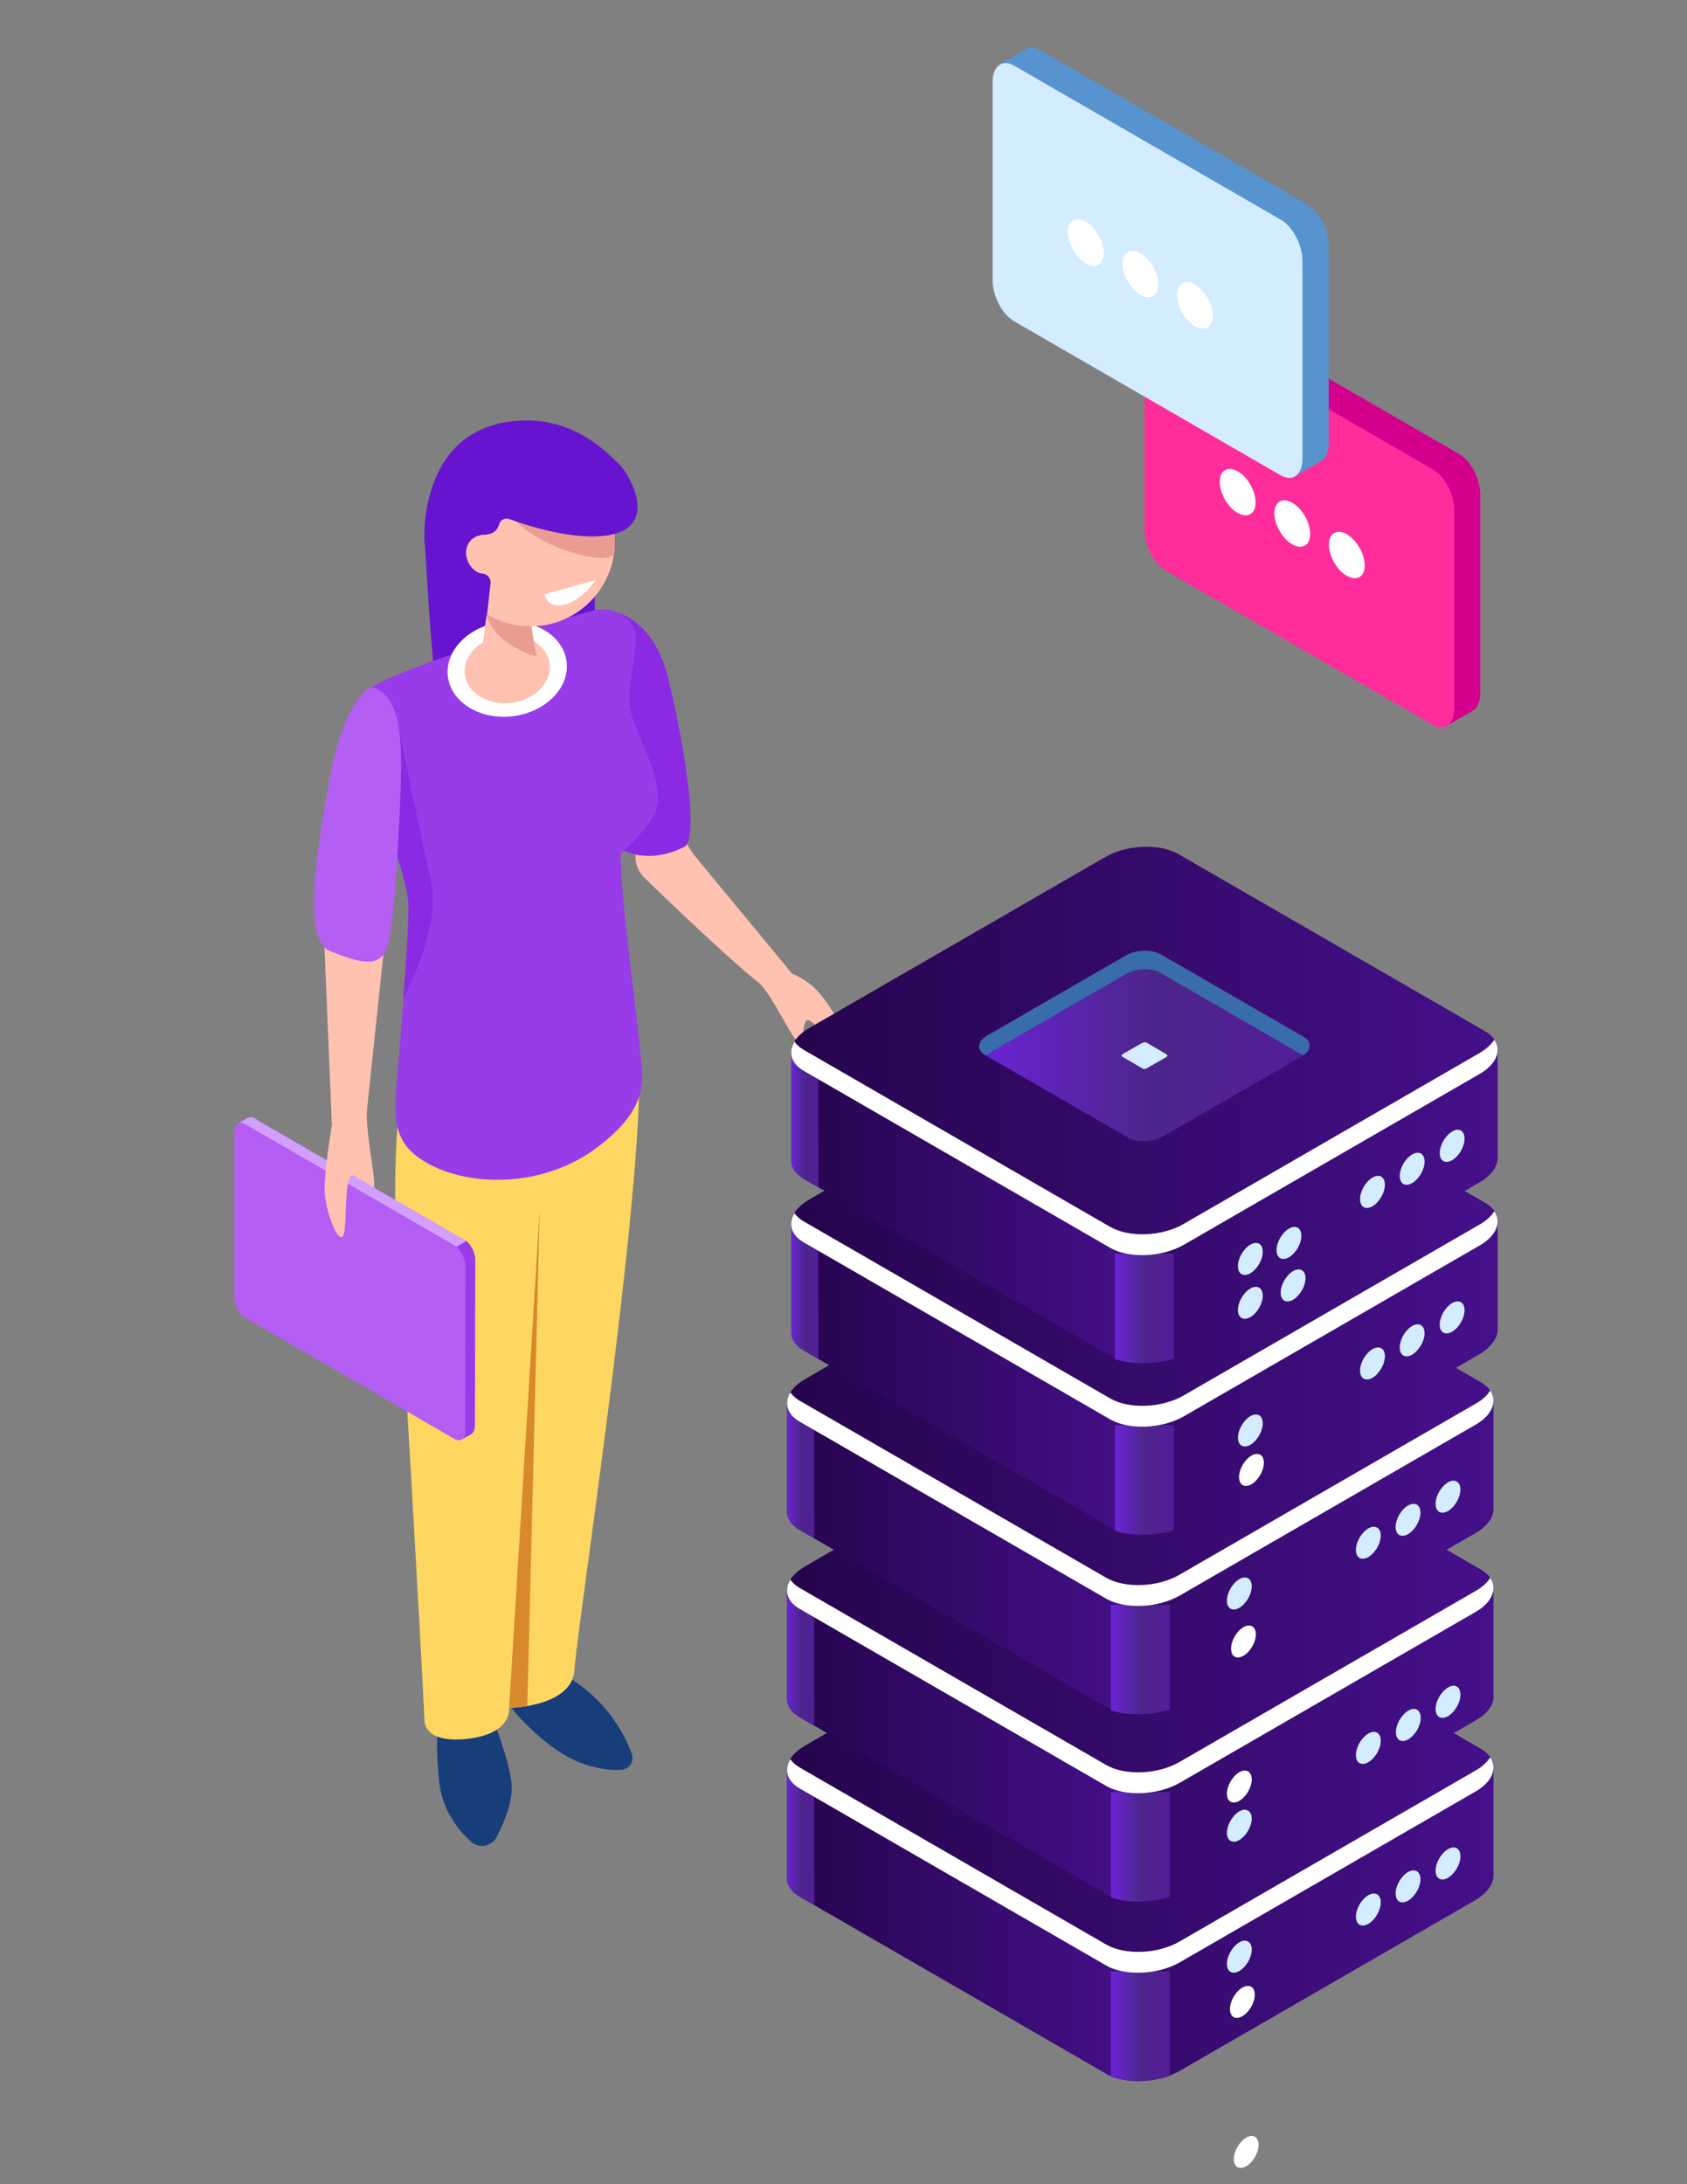 <?xml version="1.0" encoding="utf-8"?>
<!-- Generator: Adobe Illustrator 24.0.2, SVG Export Plug-In . SVG Version: 6.00 Build 0)  -->
<svg version="1.1" id="Layer_1" xmlns="http://www.w3.org/2000/svg" xmlns:xlink="http://www.w3.org/1999/xlink" x="0px" y="0px"
	 viewBox="0 0 612 792" style="enable-background:new 0 0 612 792;" xml:space="preserve">
<rect x="0" y="0" width="612" height="792" fill="#808080" stroke="none"/>
<style type="text/css">
	.st0{fill:#6614CF;}
	.st1{fill:#173D7A;}
	.st2{fill:#FDD762;}
	.st3{fill:#FFC2B0;}
	.st4{fill:#8A2AE3;}
	.st5{fill:#983BE9;}
	.st6{fill:#FFFFFF;}
	.st7{fill:#EA9C92;}
	.st8{fill:#B45EF4;}
	.st9{fill:#D8892B;}
	.st10{fill:#D29FFF;}
	.st11{fill:url(#SVGID_1_);}
	.st12{fill:url(#SVGID_2_);}
	.st13{fill:url(#SVGID_3_);}
	.st14{fill:url(#SVGID_4_);}
	.st15{fill:url(#SVGID_5_);}
	.st16{fill:#D4ECFF;}
	.st17{fill:url(#SVGID_6_);}
	.st18{fill:#396CAA;}
	.st19{fill:url(#SVGID_7_);}
	.st20{fill:url(#SVGID_8_);}
	.st21{fill:url(#SVGID_9_);}
	.st22{fill:url(#SVGID_10_);}
	.st23{fill:url(#SVGID_11_);}
	.st24{fill:url(#SVGID_12_);}
	.st25{fill:url(#SVGID_13_);}
	.st26{fill:url(#SVGID_14_);}
	.st27{fill:url(#SVGID_15_);}
	.st28{fill:url(#SVGID_16_);}
	.st29{fill:url(#SVGID_17_);}
	.st30{fill:url(#SVGID_18_);}
	.st31{fill:url(#SVGID_19_);}
	.st32{fill:url(#SVGID_20_);}
	.st33{fill:url(#SVGID_21_);}
	.st34{fill:url(#SVGID_22_);}
	.st35{fill:url(#SVGID_23_);}
	.st36{fill:url(#SVGID_24_);}
	.st37{fill:url(#SVGID_25_);}
	.st38{fill:url(#SVGID_26_);}
	.st39{fill:url(#SVGID_27_);}
	.st40{fill:url(#SVGID_28_);}
	.st41{fill:url(#SVGID_29_);}
	.st42{fill:url(#SVGID_30_);}
	.st43{fill:#D3008D;}
	.st44{fill:#FF2C9C;}
	.st45{fill:#5793CE;}
</style>
<title>Business_SVG</title>
<g>
	<path class="st0" d="M154,193.5c0,0,1.6,34,4.2,56.8c2.6,22.8,57.6-17.5,57.6-17.5v-26L154,193.5z"/>
	<g>
		<path class="st1" d="M183.3,616.2c0.8,2.1,15.1,19.4,29.3,23.7c6.2,1.9,10.4,2.1,13.1,1.8c2.7-0.3,4.4-3.1,3.5-5.7
			c-2.5-6.9-9.5-21.3-27.3-30.1C177.7,593.9,183.3,616.2,183.3,616.2z"/>
		<path class="st1" d="M178.5,622.8c0,0,5.4,12.6,7,23.1c1,6.4-2.5,14.8-5.4,20.3c-1.8,3.4-6.4,4.2-9.2,1.6
			c-4.7-4.2-10.6-11.6-11.6-22.1c-1.7-17.8,0-20.8,0-20.8L178.5,622.8z"/>
		<path class="st2" d="M144.2,408.2c0,0-1.9,22.4,0,47.2c1.9,24.8,8.5,140.6,9.8,168.5c0,0-0.6,8.4,15.7,6.6
			c16.3-1.9,15-11.2,15-11.2s22.9-0.3,23.7-13.8c0.7-13.5,23.5-161.5,23.5-214.7L144.2,408.2z"/>
		<g>
			<path class="st3" d="M240.4,292.4l11.2,17.4l38.6,46.7c0,0-1.3,4.3-6.1,5.5c-3.8,0.9-36.3-30.1-50.3-43.7
				c-3.7-3.6-4.4-9.4-1.5-13.7L240.4,292.4z"/>
			<path class="st4" d="M218.4,221c0,0,17.9-0.5,24.1,25.3c6.2,25.8,11.1,58.1,5.7,60.8c-16.2,8.1-26.5-1.4-26.5-1.4L218.4,221z"/>
			<path class="st5" d="M223.8,222.1c-3-1.3-6.5-1.4-9.6-0.5c-15.2,4.4-72.4,21.2-81.8,29.2c-10.9,9.3,16.3,61.6,15.9,78.8
				c-0.4,17.2-2.3,37.4-3.8,56c-1.5,18.6-3.6,28.9,11.7,36.8c15.2,7.9,41.3,8.3,60.8-6.6c19.5-14.9,16-25,15.1-35.8
				c-0.8-10.8-7.4-57.4-6.9-70.7c0,0,6.9-5.1,12-13.7c5.1-8.7-3.9-24.6-7.6-35c-3.7-10.4,2.1-22.2,0.9-30.7
				C229.8,225.6,227,223.4,223.8,222.1z"/>
			
				<ellipse transform="matrix(0.992 -0.127 0.127 0.992 -29.326 25.332)" class="st6" cx="184" cy="242.6" rx="21.7" ry="17.2"/>
			
				<ellipse transform="matrix(0.992 -0.127 0.127 0.992 -29.323 25.336)" class="st3" cx="184" cy="242.6" rx="15.5" ry="12.3"/>
			<path class="st3" d="M190.9,218.6c0,0-10.3-8.5-12.4-4.2c-2,4.3-3.7,22.8-3.7,22.8l20.5,5.5l-3.1-18.7
				C192.3,223.9,196.4,220.5,190.9,218.6z"/>
			<circle class="st3" cx="192.4" cy="196.5" r="30.6"/>
			<path class="st7" d="M177.1,219.7c-0.2,1-0.4,2-0.5,3.1c2.1,10.7,18,15.3,18,15.3l-2.4-14.2c0,0,1.9-1.6,1.4-3.3
				C187.4,218.7,179.4,216.9,177.1,219.7z"/>
			<circle class="st3" cx="192.4" cy="196.5" r="30.6"/>
			<polygon class="st3" points="117,326.1 120.4,408.1 132.4,409.3 140.2,335.5 			"/>
			<path class="st4" d="M156.3,319.3c-4-17.5-11.8-56.1-11.8-56.1l-3.3,38.4c3.9,11.4,7.2,21.9,7,27.9c-0.2,10.1-1,21.2-1.9,32.4v0
				C146.3,362,160.3,336.8,156.3,319.3z"/>
			<path class="st8" d="M134.6,249.1c0,0-9.6,3.7-15,33.1s-9.5,58.9,0.2,62.7c9.7,3.8,17.7,6.7,20.6-1.2c2.8-7.9,4.6-45.8,5-59.4
				C145.7,270.6,146.2,251.8,134.6,249.1z"/>
			<path class="st3" d="M287.4,353.1c0,0,5.2,1.9,8.9,6c3.1,3.3,4.8,6.2,6.1,8.2c3,4.4,5.5,14.1,3.7,15.3
				c-1.8,1.2-12.2-16.1-13.9-12.1c-1.7,4,0,7.7-2.1,7.8c-2.1,0.1-9.6-17.4-15.5-22.8C268.7,350.1,287.4,353.1,287.4,353.1z"/>
		</g>
		<path class="st9" d="M184.7,619.3c0,0,2.8,0,6.6-0.7l0,0l4.5-180.1L184.7,619.3z"/>
	</g>
	<g>
		<path class="st5" d="M167.4,522l-6.4-8.3l-67-38.8c-2.1-1.2-3.9-4.6-3.9-7.4l0.1-54.9l-3.9-5l3.6-2.1l0,0c0.7-0.4,1.6-0.4,2.6,0.2
			l76,44c2.1,1.2,3.9,4.6,3.9,7.4l-0.1,59.8c0,1.6-0.6,2.7-1.4,3.2l0,0L167.4,522z"/>
		<path class="st10" d="M121,490.5l-4.8-2.8l-26.1-45.4l0-29.8l-3.9-5l3.6-2.1l0,0c0.7-0.4,1.6-0.4,2.6,0.2l76,44
			c1.1,0.7,2.2,1.9,2.9,3.4L121,490.5z"/>
		<path class="st10" d="M88,409.7l-1.7-2.2l3.6-2.1l0,0c0.7-0.4,1.6-0.4,2.6,0.2l1.3,0.8L88,409.7z"/>
		<path class="st5" d="M169.2,450c1.7,1.4,3,4,3.2,6.4l-7.4,4.3l-3.6-6.2L169.2,450z"/>
		<path class="st8" d="M164.9,451.6l-76-44c-2.1-1.2-3.9,0.1-3.9,2.9L85,470.4c0,2.9,1.7,6.2,3.9,7.4l76,44c2.1,1.2,3.9-0.1,3.9-2.9
			l0.1-59.8C168.8,456.2,167,452.9,164.9,451.6z"/>
	</g>
	<path class="st3" d="M120.5,407.4c0,0-3.2,19.1-2.7,25.2s3.8,16.2,6.2,16c2.5-0.2,0.1-24.6,4.5-22.2c4.4,2.4,4.8,6.6,6.8,5.1
		c2-1.5-3.5-22.3-2-31.4C134.8,391.1,120.5,407.4,120.5,407.4z"/>
	<path class="st7" d="M204.2,199.2c15.4,5.5,18.3,2.1,18.5,1.9c0.1-0.9,0.3-1.9,0.3-2.8c0.2-3.4-0.2-6.7-1-9.8l-39.8-5.4
		C182.1,183.2,188.4,193.6,204.2,199.2z"/>
	<path class="st0" d="M224.1,167.8c-3.6-3.1-16.7-18.4-40.1-14.8c-14.6,2.3-26.9,12.2-29.7,35c-1.8,15.3,3.8,30.4,14.2,41.6
		c0.6-0.3,1.1-0.5,1.7-0.8c5.9-3.9,6.5-6,6.5-6l1.3-11.6c0-1.6-1.3-3.1-2.9-3.2c-1.3-0.1-2.8-0.7-4.3-2.6
		c-3.4-4.4-1.8-11.2,4.9-11.5c3.5-0.1,4.9-2,5.4-3.8c0.4-1.6,2.1-2.4,3.6-1.9c7.6,2.8,26.5,8.7,38.6,5.3
		C238.7,189,227.7,170.9,224.1,167.8z"/>
	<path class="st6" d="M206.6,213l9.4-2.6c0,0-4.5,7-11,8.8c-6.5,1.8-7.5-3.7-7.5-3.7L206.6,213z"/>
	<polygon class="st10" points="136.4,431 128.4,426.4 131.4,431.3 135.5,432.8 	"/>
</g>
<g>
	<linearGradient id="SVGID_1_" gradientUnits="userSpaceOnUse" x1="285.528" y1="688.007" x2="541.793" y2="688.007">
		<stop  offset="0" style="stop-color:#25054D"/>
		<stop  offset="1" style="stop-color:#45108A"/>
	</linearGradient>
	<path class="st11" d="M541.8,679.7L541.8,679.7v-38.4l-86,0L426,624.1c-6.8-3.9-18.7-3.4-26.6,1.1l-27.7,16l-86.1,0v39.5
		c-0.2,2.7,1.3,5.2,4.6,7.1l111.2,64.2c6.8,3.9,18.7,3.4,26.6-1.1l107.4-62C539.8,686.2,542,682.8,541.8,679.7z"/>
	<linearGradient id="SVGID_2_" gradientUnits="userSpaceOnUse" x1="285.533" y1="688.009" x2="413.666" y2="688.009">
		<stop  offset="0" style="stop-color:#25054D"/>
		<stop  offset="1" style="stop-color:#45108A"/>
	</linearGradient>
	<path class="st12" d="M413.7,621.4c-5,0.1-10.2,1.4-14.3,3.7l-27.7,16l-86.1,0v39.5c-0.2,2.7,1.3,5.2,4.6,7.1l111.2,64.2
		c3.3,1.9,7.7,2.8,12.4,2.6L413.7,621.4L413.7,621.4z"/>
	<linearGradient id="SVGID_3_" gradientUnits="userSpaceOnUse" x1="285.528" y1="665.938" x2="295.292" y2="665.938">
		<stop  offset="0" style="stop-color:#6B24D6"/>
		<stop  offset="0.521" style="stop-color:#4C258A"/>
		<stop  offset="0.984" style="stop-color:#541E9A"/>
	</linearGradient>
	<path class="st13" d="M295.3,641.2l-9.7,0v39.5c-0.2,2.7,1.3,5.2,4.6,7.1l5.2,3L295.3,641.2L295.3,641.2z"/>
	<linearGradient id="SVGID_4_" gradientUnits="userSpaceOnUse" x1="403.012" y1="734.721" x2="424.293" y2="734.721">
		<stop  offset="0" style="stop-color:#6B24D6"/>
		<stop  offset="0.521" style="stop-color:#4C258A"/>
		<stop  offset="0.984" style="stop-color:#541E9A"/>
	</linearGradient>
	<path class="st14" d="M403,753c5.9,2.1,14.4,2,21.3-0.2v-38H403V753z"/>
	<linearGradient id="SVGID_5_" gradientUnits="userSpaceOnUse" x1="285.512" y1="641.297" x2="541.815" y2="641.297">
		<stop  offset="0" style="stop-color:#25054D"/>
		<stop  offset="1" style="stop-color:#45108A"/>
	</linearGradient>
	<path class="st15" d="M401.3,712.6l-111.2-64.2c-6.8-3.9-6-10.8,1.9-15.4l107.4-62c7.9-4.6,19.8-5,26.6-1.1l111.2,64.2
		c6.8,3.9,6,10.8-1.9,15.4l-107.4,62C420.1,716.1,408.1,716.6,401.3,712.6z"/>
	<path class="st6" d="M535.3,642l-107.4,62c-7.9,4.6-19.8,5-26.6,1.1l-111.2-64.2c-1.5-0.9-2.6-1.9-3.4-3c-2.3,3.8-1.3,7.9,3.4,10.6
		l111.2,64.2c6.8,3.9,18.7,3.4,26.6-1.1l107.4-62c6.1-3.5,8-8.5,5.3-12.4C539.5,638.9,537.8,640.6,535.3,642z"/>
	<g>
		<path class="st16" d="M500.9,689.8c0,2.9-2,6.3-4.5,7.8c-2.5,1.4-4.5,0.3-4.5-2.6s2-6.3,4.5-7.8
			C498.9,685.8,500.9,686.9,500.9,689.8z"/>
		<path class="st16" d="M454.1,706.9c0,2.9-2,6.3-4.5,7.8c-2.5,1.4-4.5,0.3-4.5-2.6c0-2.9,2-6.3,4.5-7.8
			C452,702.9,454.1,704,454.1,706.9z"/>
		<path class="st6" d="M456.6,777.7c0,2.9-2,6.3-4.5,7.8c-2.5,1.4-4.5,0.3-4.5-2.6c0-2.9,2-6.3,4.5-7.8
			C454.6,773.7,456.6,774.9,456.6,777.7z"/>
		<path class="st16" d="M515.3,681.4c0,2.9-2,6.3-4.5,7.8c-2.5,1.4-4.5,0.3-4.5-2.6c0-2.9,2-6.3,4.5-7.8
			C513.3,677.4,515.3,678.6,515.3,681.4z"/>
		<path class="st16" d="M529.8,673.1c0,2.9-2,6.3-4.5,7.8c-2.5,1.4-4.5,0.3-4.5-2.6c0-2.9,2-6.3,4.5-7.8
			C527.8,669.1,529.8,670.2,529.8,673.1z"/>
	</g>
	<g>
		<linearGradient id="SVGID_6_" gradientUnits="userSpaceOnUse" x1="353.7" y1="639.446" x2="473.632" y2="639.446">
			<stop  offset="0" style="stop-color:#6B24D6"/>
			<stop  offset="0.521" style="stop-color:#4C258A"/>
			<stop  offset="0.984" style="stop-color:#541E9A"/>
		</linearGradient>
		<path class="st17" d="M407.9,672.8l-52-30c-3.2-1.8-2.8-5.1,0.9-7.2l50.2-29c3.7-2.1,9.3-2.4,12.5-0.5l52,30
			c3.2,1.8,2.8,5.1-0.9,7.2l-50.2,29C416.7,674.4,411.1,674.7,407.9,672.8z"/>
		<path class="st16" d="M412.9,647.7l-7.2-4.2c-0.4-0.3-0.4-0.7,0.1-1l7-4c0.5-0.3,1.3-0.3,1.7-0.1l7.2,4.2c0.4,0.3,0.4,0.7-0.1,1
			l-7,4C414.1,647.9,413.3,647.9,412.9,647.7z"/>
		<path class="st18" d="M355.8,642.8l0.1,0.1c0.2-0.2,0.5-0.4,0.7-0.5l50.2-29c3.7-2.1,9.3-2.4,12.5-0.5l51.9,30
			c2.9-2.1,3.1-5,0.1-6.7l-52-30c-3.2-1.8-8.8-1.6-12.5,0.5l-50.2,29C353.1,637.7,352.7,640.9,355.8,642.8z"/>
	</g>
</g>
<g>
	<linearGradient id="SVGID_7_" gradientUnits="userSpaceOnUse" x1="285.555" y1="622.937" x2="541.819" y2="622.937">
		<stop  offset="0" style="stop-color:#25054D"/>
		<stop  offset="1" style="stop-color:#45108A"/>
	</linearGradient>
	<path class="st19" d="M541.8,614.6L541.8,614.6v-38.4l-86,0L426,559c-6.8-3.9-18.7-3.4-26.6,1.1l-27.7,16l-86.1,0v39.5
		c-0.2,2.7,1.3,5.2,4.6,7.1l111.2,64.2c6.8,3.9,18.7,3.4,26.6-1.1l107.4-62C539.9,621.2,542.1,617.8,541.8,614.6z"/>
	<linearGradient id="SVGID_8_" gradientUnits="userSpaceOnUse" x1="285.559" y1="622.94" x2="413.692" y2="622.94">
		<stop  offset="0" style="stop-color:#25054D"/>
		<stop  offset="1" style="stop-color:#45108A"/>
	</linearGradient>
	<path class="st20" d="M413.7,556.4c-5,0.1-10.2,1.4-14.3,3.7l-27.7,16l-86.1,0v39.5c-0.2,2.7,1.3,5.2,4.6,7.1l111.2,64.2
		c3.3,1.9,7.7,2.8,12.4,2.6L413.7,556.4L413.7,556.4z"/>
	<linearGradient id="SVGID_9_" gradientUnits="userSpaceOnUse" x1="285.555" y1="600.869" x2="295.318" y2="600.869">
		<stop  offset="0" style="stop-color:#6B24D6"/>
		<stop  offset="0.521" style="stop-color:#4C258A"/>
		<stop  offset="0.984" style="stop-color:#541E9A"/>
	</linearGradient>
	<path class="st21" d="M295.3,576.1l-9.7,0v39.5c-0.2,2.7,1.3,5.2,4.6,7.1l5.2,3L295.3,576.1L295.3,576.1z"/>
	<linearGradient id="SVGID_10_" gradientUnits="userSpaceOnUse" x1="403.038" y1="669.652" x2="424.319" y2="669.652">
		<stop  offset="0" style="stop-color:#6B24D6"/>
		<stop  offset="0.521" style="stop-color:#4C258A"/>
		<stop  offset="0.984" style="stop-color:#541E9A"/>
	</linearGradient>
	<path class="st22" d="M403,688c5.9,2.1,14.4,2,21.3-0.2v-38H403V688z"/>
	<linearGradient id="SVGID_11_" gradientUnits="userSpaceOnUse" x1="285.538" y1="576.227" x2="541.841" y2="576.227">
		<stop  offset="0" style="stop-color:#25054D"/>
		<stop  offset="1" style="stop-color:#45108A"/>
	</linearGradient>
	<path class="st23" d="M401.3,647.6l-111.2-64.2c-6.8-3.9-6-10.8,1.9-15.4l107.4-62c7.9-4.6,19.8-5,26.6-1.1l111.2,64.2
		c6.8,3.9,6,10.8-1.9,15.4l-107.4,62C420.1,651,408.2,651.5,401.3,647.6z"/>
	<path class="st6" d="M535.3,576.9l-107.4,62c-7.9,4.6-19.8,5-26.6,1.1l-111.2-64.2c-1.5-0.9-2.6-1.9-3.4-3
		c-2.3,3.8-1.3,7.9,3.4,10.6l111.2,64.2c6.8,3.9,18.7,3.4,26.6-1.1l107.4-62c6.1-3.5,8-8.5,5.3-12.4
		C539.6,573.8,537.8,575.5,535.3,576.9z"/>
	<g>
		<path class="st16" d="M500.9,631.2c0,2.9-2,6.3-4.5,7.8c-2.5,1.4-4.5,0.3-4.5-2.6s2-6.3,4.5-7.8
			C498.9,627.2,500.9,628.3,500.9,631.2z"/>
		<path class="st16" d="M454.1,659.4c0,2.9-2,6.3-4.5,7.8c-2.5,1.4-4.5,0.3-4.5-2.6c0-2.9,2-6.3,4.5-7.8
			C452,655.4,454.1,656.6,454.1,659.4z"/>
		<path class="st6" d="M455.2,723.3c0,2.9-2,6.3-4.5,7.8c-2.5,1.4-4.5,0.3-4.5-2.6c0-2.9,2-6.3,4.5-7.8
			C453.2,719.3,455.2,720.4,455.2,723.3z"/>
		<path class="st16" d="M515.4,622.9c0,2.9-2,6.3-4.5,7.8c-2.5,1.4-4.5,0.3-4.5-2.6c0-2.9,2-6.3,4.5-7.8
			C513.3,618.8,515.4,620,515.4,622.9z"/>
		<path class="st16" d="M529.8,614.5c0,2.9-2,6.3-4.5,7.8c-2.5,1.4-4.5,0.3-4.5-2.6c0-2.9,2-6.3,4.5-7.8S529.8,611.6,529.8,614.5z"
			/>
	</g>
	<g>
		<linearGradient id="SVGID_12_" gradientUnits="userSpaceOnUse" x1="353.726" y1="574.376" x2="473.658" y2="574.376">
			<stop  offset="0" style="stop-color:#6B24D6"/>
			<stop  offset="0.521" style="stop-color:#4C258A"/>
			<stop  offset="0.984" style="stop-color:#541E9A"/>
		</linearGradient>
		<path class="st24" d="M407.9,607.8l-52-30c-3.2-1.8-2.8-5.1,0.9-7.2l50.2-29c3.7-2.1,9.3-2.4,12.5-0.5l52,30
			c3.2,1.8,2.8,5.1-0.9,7.2l-50.2,29C416.7,609.4,411.1,609.6,407.9,607.8z"/>
		<path class="st16" d="M412.9,582.6l-7.2-4.2c-0.4-0.3-0.4-0.7,0.1-1l7-4c0.5-0.3,1.3-0.3,1.7-0.1l7.2,4.2c0.4,0.3,0.4,0.7-0.1,1
			l-7,4C414.1,582.8,413.3,582.9,412.9,582.6z"/>
		<path class="st18" d="M355.9,577.7l0.1,0.1c0.2-0.2,0.5-0.4,0.7-0.5l50.2-29c3.7-2.1,9.3-2.4,12.5-0.5l51.9,30
			c2.9-2.1,3.1-5,0.1-6.7l-52-30c-3.2-1.8-8.8-1.6-12.5,0.5l-50.2,29C353.1,572.6,352.7,575.9,355.9,577.7z"/>
	</g>
</g>
<g>
	<linearGradient id="SVGID_13_" gradientUnits="userSpaceOnUse" x1="285.54" y1="555.059" x2="541.804" y2="555.059">
		<stop  offset="0" style="stop-color:#25054D"/>
		<stop  offset="1" style="stop-color:#45108A"/>
	</linearGradient>
	<path class="st25" d="M541.8,546.7L541.8,546.7v-38.4l-86,0L426,491.1c-6.8-3.9-18.7-3.4-26.6,1.1l-27.7,16l-86.1,0v39.5
		c-0.2,2.7,1.3,5.2,4.6,7.1L401.3,619c6.8,3.9,18.7,3.4,26.6-1.1l107.4-62C539.8,553.3,542,549.9,541.8,546.7z"/>
	<linearGradient id="SVGID_14_" gradientUnits="userSpaceOnUse" x1="285.544" y1="555.062" x2="413.677" y2="555.062">
		<stop  offset="0" style="stop-color:#25054D"/>
		<stop  offset="1" style="stop-color:#45108A"/>
	</linearGradient>
	<path class="st26" d="M413.7,488.5c-5,0.1-10.2,1.4-14.3,3.7l-27.7,16l-86.1,0v39.5c-0.2,2.7,1.3,5.2,4.6,7.1L401.3,619
		c3.3,1.9,7.7,2.8,12.4,2.6L413.7,488.5L413.7,488.5z"/>
	<linearGradient id="SVGID_15_" gradientUnits="userSpaceOnUse" x1="285.54" y1="532.991" x2="295.303" y2="532.991">
		<stop  offset="0" style="stop-color:#6B24D6"/>
		<stop  offset="0.521" style="stop-color:#4C258A"/>
		<stop  offset="0.984" style="stop-color:#541E9A"/>
	</linearGradient>
	<path class="st27" d="M295.3,508.2l-9.7,0v39.5c-0.2,2.7,1.3,5.2,4.6,7.1l5.2,3L295.3,508.2L295.3,508.2z"/>
	<linearGradient id="SVGID_16_" gradientUnits="userSpaceOnUse" x1="403.023" y1="601.773" x2="424.304" y2="601.773">
		<stop  offset="0" style="stop-color:#6B24D6"/>
		<stop  offset="0.521" style="stop-color:#4C258A"/>
		<stop  offset="0.984" style="stop-color:#541E9A"/>
	</linearGradient>
	<path class="st28" d="M403,620.1c5.9,2.1,14.4,2,21.3-0.2v-38H403V620.1z"/>
	<linearGradient id="SVGID_17_" gradientUnits="userSpaceOnUse" x1="285.523" y1="508.349" x2="541.827" y2="508.349">
		<stop  offset="0" style="stop-color:#25054D"/>
		<stop  offset="1" style="stop-color:#45108A"/>
	</linearGradient>
	<path class="st29" d="M401.3,579.7l-111.2-64.2c-6.8-3.9-6-10.8,1.9-15.4l107.4-62c7.9-4.6,19.8-5,26.6-1.1l111.2,64.2
		c6.8,3.9,6,10.8-1.9,15.4l-107.4,62C420.1,583.1,408.1,583.6,401.3,579.7z"/>
	<path class="st6" d="M535.3,509l-107.4,62c-7.9,4.6-19.8,5-26.6,1.1l-111.2-64.2c-1.5-0.9-2.6-1.9-3.4-3c-2.3,3.8-1.3,7.9,3.4,10.6
		l111.2,64.2c6.8,3.9,18.7,3.4,26.6-1.1l107.4-62c6.1-3.5,8-8.5,5.3-12.4C539.5,506,537.8,507.6,535.3,509z"/>
	<g>
		<path class="st16" d="M500.9,556.8c0,2.9-2,6.3-4.5,7.8c-2.5,1.4-4.5,0.3-4.5-2.6s2-6.3,4.5-7.8
			C498.9,552.8,500.9,554,500.9,556.8z"/>
		<path class="st16" d="M454.1,575.2c0,2.9-2,6.3-4.5,7.8c-2.5,1.4-4.5,0.3-4.5-2.6c0-2.9,2-6.3,4.5-7.8
			C452,571.2,454.1,572.3,454.1,575.2z"/>
		<path class="st6" d="M454.1,645.2c0,2.9-2,6.3-4.5,7.8c-2.5,1.4-4.5,0.3-4.5-2.6s2-6.3,4.5-7.8C452,641.2,454.1,642.4,454.1,645.2
			z"/>
		<path class="st16" d="M515.3,548.5c0,2.9-2,6.3-4.5,7.8c-2.5,1.4-4.5,0.3-4.5-2.6c0-2.9,2-6.3,4.5-7.8
			C513.3,544.5,515.3,545.6,515.3,548.5z"/>
		<path class="st16" d="M529.8,540.1c0,2.9-2,6.3-4.5,7.8c-2.5,1.4-4.5,0.3-4.5-2.6c0-2.9,2-6.3,4.5-7.8
			C527.8,536.1,529.8,537.3,529.8,540.1z"/>
	</g>
	<g>
		<linearGradient id="SVGID_18_" gradientUnits="userSpaceOnUse" x1="353.711" y1="506.498" x2="473.643" y2="506.498">
			<stop  offset="0" style="stop-color:#6B24D6"/>
			<stop  offset="0.521" style="stop-color:#4C258A"/>
			<stop  offset="0.984" style="stop-color:#541E9A"/>
		</linearGradient>
		<path class="st30" d="M407.9,539.9l-52-30c-3.2-1.8-2.8-5.1,0.9-7.2l50.2-29c3.7-2.1,9.3-2.4,12.5-0.5l52,30
			c3.2,1.8,2.8,5.1-0.9,7.2l-50.2,29C416.7,541.5,411.1,541.7,407.9,539.9z"/>
		<path class="st16" d="M412.9,514.7l-7.2-4.2c-0.4-0.3-0.4-0.7,0.1-1l7-4c0.5-0.3,1.3-0.3,1.7-0.1l7.2,4.2c0.4,0.3,0.4,0.7-0.1,1
			l-7,4C414.1,514.9,413.3,515,412.9,514.7z"/>
		<path class="st18" d="M355.9,509.8l0.1,0.1c0.2-0.2,0.5-0.4,0.7-0.5l50.2-29c3.7-2.1,9.3-2.4,12.5-0.5l51.9,30
			c2.9-2.1,3.1-5,0.1-6.7l-52-30c-3.2-1.8-8.8-1.6-12.5,0.5l-50.2,29C353.1,504.8,352.7,508,355.9,509.8z"/>
	</g>
</g>
<g>
	<linearGradient id="SVGID_19_" gradientUnits="userSpaceOnUse" x1="287.037" y1="490.011" x2="543.302" y2="490.011">
		<stop  offset="0" style="stop-color:#25054D"/>
		<stop  offset="1" style="stop-color:#45108A"/>
	</linearGradient>
	<path class="st31" d="M543.3,481.7L543.3,481.7v-38.4l-86,0l-29.7-17.2c-6.8-3.9-18.7-3.4-26.6,1.1l-27.7,16l-86.1,0v39.5
		c-0.2,2.7,1.3,5.2,4.6,7.1l111.2,64.2c6.8,3.9,18.7,3.4,26.6-1.1l107.4-62C541.3,488.2,543.5,484.8,543.3,481.7z"/>
	<linearGradient id="SVGID_20_" gradientUnits="userSpaceOnUse" x1="287.042" y1="490.014" x2="415.175" y2="490.014">
		<stop  offset="0" style="stop-color:#25054D"/>
		<stop  offset="1" style="stop-color:#45108A"/>
	</linearGradient>
	<path class="st32" d="M415.2,423.4c-5,0.1-10.2,1.4-14.3,3.7l-27.7,16l-86.1,0v39.5c-0.2,2.7,1.3,5.2,4.6,7.1l111.2,64.2
		c3.3,1.9,7.7,2.8,12.4,2.6L415.2,423.4L415.2,423.4z"/>
	<linearGradient id="SVGID_21_" gradientUnits="userSpaceOnUse" x1="287.037" y1="467.943" x2="296.801" y2="467.943">
		<stop  offset="0" style="stop-color:#6B24D6"/>
		<stop  offset="0.521" style="stop-color:#4C258A"/>
		<stop  offset="0.984" style="stop-color:#541E9A"/>
	</linearGradient>
	<path class="st33" d="M296.8,443.2l-9.7,0v39.5c-0.2,2.7,1.3,5.2,4.6,7.1l5.2,3L296.8,443.2L296.8,443.2z"/>
	<linearGradient id="SVGID_22_" gradientUnits="userSpaceOnUse" x1="404.52" y1="536.726" x2="425.802" y2="536.726">
		<stop  offset="0" style="stop-color:#6B24D6"/>
		<stop  offset="0.521" style="stop-color:#4C258A"/>
		<stop  offset="0.984" style="stop-color:#541E9A"/>
	</linearGradient>
	<path class="st34" d="M404.5,555c5.9,2.1,14.4,2,21.3-0.2v-38h-21.3V555z"/>
	<linearGradient id="SVGID_23_" gradientUnits="userSpaceOnUse" x1="287.021" y1="443.301" x2="543.324" y2="443.301">
		<stop  offset="0" style="stop-color:#25054D"/>
		<stop  offset="1" style="stop-color:#45108A"/>
	</linearGradient>
	<path class="st35" d="M402.8,514.6l-111.2-64.2c-6.8-3.9-6-10.8,1.9-15.4l107.4-62c7.9-4.6,19.8-5,26.6-1.1l111.2,64.2
		c6.8,3.9,6,10.8-1.9,15.4l-107.4,62C421.6,518.1,409.6,518.6,402.8,514.6z"/>
	<path class="st6" d="M536.8,444l-107.4,62c-7.9,4.6-19.8,5-26.6,1.1l-111.2-64.2c-1.5-0.9-2.6-1.9-3.4-3c-2.3,3.8-1.3,7.9,3.4,10.6
		l111.2,64.2c6.8,3.9,18.7,3.4,26.6-1.1l107.4-62c6.1-3.5,8-8.5,5.3-12.4C541,440.9,539.3,442.6,536.8,444z"/>
	<g>
		<path class="st16" d="M502.4,491.8c0,2.9-2,6.3-4.5,7.8c-2.5,1.4-4.5,0.3-4.5-2.6c0-2.9,2-6.3,4.5-7.8
			C500.4,487.8,502.4,488.9,502.4,491.8z"/>
		<path class="st16" d="M458.1,516.1c0,2.9-2,6.3-4.5,7.8c-2.5,1.4-4.5,0.3-4.5-2.6c0-2.9,2-6.3,4.5-7.8
			C456.1,512.1,458.1,513.2,458.1,516.1z"/>
		<path class="st6" d="M455.6,592.6c0,2.9-2,6.3-4.5,7.8c-2.5,1.4-4.5,0.3-4.5-2.6s2-6.3,4.5-7.8
			C453.5,588.6,455.6,589.8,455.6,592.6z"/>
		<path class="st16" d="M516.8,483.4c0,2.9-2,6.3-4.5,7.8c-2.5,1.4-4.5,0.3-4.5-2.6c0-2.9,2-6.3,4.5-7.8
			C514.8,479.4,516.8,480.6,516.8,483.4z"/>
		<path class="st16" d="M531.3,475.1c0,2.9-2,6.3-4.5,7.8c-2.5,1.4-4.5,0.3-4.5-2.6c0-2.9,2-6.3,4.5-7.8
			C529.3,471.1,531.3,472.2,531.3,475.1z"/>
	</g>
	<g>
		<linearGradient id="SVGID_24_" gradientUnits="userSpaceOnUse" x1="355.209" y1="441.451" x2="475.14" y2="441.451">
			<stop  offset="0" style="stop-color:#6B24D6"/>
			<stop  offset="0.521" style="stop-color:#4C258A"/>
			<stop  offset="0.984" style="stop-color:#541E9A"/>
		</linearGradient>
		<path class="st36" d="M409.4,474.8l-52-30c-3.2-1.8-2.8-5.1,0.9-7.2l50.2-29c3.7-2.1,9.3-2.4,12.5-0.5l52,30
			c3.2,1.8,2.8,5.1-0.9,7.2l-50.2,29C418.2,476.4,412.6,476.7,409.4,474.8z"/>
		<path class="st16" d="M414.4,449.7l-7.2-4.2c-0.4-0.3-0.4-0.7,0.1-1l7-4c0.5-0.3,1.3-0.3,1.7-0.1l7.2,4.2c0.4,0.3,0.4,0.7-0.1,1
			l-7,4C415.6,449.9,414.8,449.9,414.4,449.7z"/>
		<path class="st18" d="M357.4,444.8l0.1,0.1c0.2-0.2,0.5-0.4,0.7-0.5l50.2-29c3.7-2.1,9.3-2.4,12.5-0.5l51.9,30
			c2.9-2.1,3.1-5,0.1-6.7l-52-30c-3.2-1.8-8.8-1.6-12.5,0.5l-50.2,29C354.6,439.7,354.2,442.9,357.4,444.8z"/>
	</g>
</g>
<g>
	<linearGradient id="SVGID_25_" gradientUnits="userSpaceOnUse" x1="287.034" y1="427.777" x2="543.299" y2="427.777">
		<stop  offset="0" style="stop-color:#25054D"/>
		<stop  offset="1" style="stop-color:#45108A"/>
	</linearGradient>
	<path class="st37" d="M543.3,419.4L543.3,419.4v-38.4l-86,0l-29.7-17.2c-6.8-3.9-18.7-3.4-26.6,1.1l-27.7,16l-86.1,0v39.5
		c-0.2,2.7,1.3,5.2,4.6,7.1l111.2,64.2c6.8,3.9,18.7,3.4,26.6-1.1l107.4-62C541.3,426,543.5,422.6,543.3,419.4z"/>
	<linearGradient id="SVGID_26_" gradientUnits="userSpaceOnUse" x1="287.039" y1="427.78" x2="415.172" y2="427.78">
		<stop  offset="0" style="stop-color:#25054D"/>
		<stop  offset="1" style="stop-color:#45108A"/>
	</linearGradient>
	<path class="st38" d="M415.2,361.2c-5,0.1-10.2,1.4-14.3,3.7l-27.7,16l-86.1,0v39.5c-0.2,2.7,1.3,5.2,4.6,7.1l111.2,64.2
		c3.3,1.9,7.7,2.8,12.4,2.6L415.2,361.2L415.2,361.2z"/>
	<linearGradient id="SVGID_27_" gradientUnits="userSpaceOnUse" x1="287.035" y1="405.709" x2="296.798" y2="405.709">
		<stop  offset="0" style="stop-color:#6B24D6"/>
		<stop  offset="0.521" style="stop-color:#4C258A"/>
		<stop  offset="0.984" style="stop-color:#541E9A"/>
	</linearGradient>
	<path class="st39" d="M296.8,380.9l-9.7,0v39.5c-0.2,2.7,1.3,5.2,4.6,7.1l5.2,3L296.8,380.9L296.8,380.9z"/>
	<linearGradient id="SVGID_28_" gradientUnits="userSpaceOnUse" x1="404.518" y1="474.492" x2="425.799" y2="474.492">
		<stop  offset="0" style="stop-color:#6B24D6"/>
		<stop  offset="0.521" style="stop-color:#4C258A"/>
		<stop  offset="0.984" style="stop-color:#541E9A"/>
	</linearGradient>
	<path class="st40" d="M404.5,492.8c5.9,2.1,14.4,2,21.3-0.2v-38h-21.3V492.8z"/>
	<linearGradient id="SVGID_29_" gradientUnits="userSpaceOnUse" x1="287.018" y1="381.067" x2="543.321" y2="381.067">
		<stop  offset="0" style="stop-color:#25054D"/>
		<stop  offset="1" style="stop-color:#45108A"/>
	</linearGradient>
	<path class="st41" d="M402.8,452.4l-111.2-64.2c-6.8-3.9-6-10.8,1.9-15.4l107.4-62c7.9-4.6,19.8-5,26.6-1.1l111.2,64.2
		c6.8,3.9,6,10.8-1.9,15.4l-107.4,62C421.6,455.8,409.6,456.3,402.8,452.4z"/>
	<path class="st6" d="M536.8,381.8l-107.4,62c-7.9,4.6-19.8,5-26.6,1.1l-111.2-64.2c-1.5-0.9-2.6-1.9-3.4-3
		c-2.3,3.8-1.3,7.9,3.4,10.6l111.2,64.2c6.8,3.9,18.7,3.4,26.6-1.1l107.4-62c6.1-3.5,8-8.5,5.3-12.4
		C541,378.7,539.3,380.3,536.8,381.8z"/>
	<g>
		<path class="st16" d="M502.4,429.6c0,2.9-2,6.3-4.5,7.8c-2.5,1.4-4.5,0.3-4.5-2.6c0-2.9,2-6.3,4.5-7.8
			C500.4,425.5,502.4,426.7,502.4,429.6z"/>
		<path class="st16" d="M458.1,453.9c0,2.9-2,6.3-4.5,7.8c-2.5,1.4-4.5,0.3-4.5-2.6c0-2.9,2-6.3,4.5-7.8
			C456.1,449.9,458.1,451,458.1,453.9z"/>
		<path class="st16" d="M472.1,448.1c0,2.9-2,6.3-4.5,7.8c-2.5,1.4-4.5,0.3-4.5-2.6c0-2.9,2-6.3,4.5-7.8
			C470.1,444.1,472.1,445.2,472.1,448.1z"/>
		<path class="st16" d="M458.1,469.8c0,2.9-2,6.3-4.5,7.8c-2.5,1.4-4.5,0.3-4.5-2.6c0-2.9,2-6.3,4.5-7.8
			C456.1,465.8,458.1,467,458.1,469.8z"/>
		<path class="st16" d="M473.6,463.5c0,2.9-2,6.3-4.5,7.8c-2.5,1.4-4.5,0.3-4.5-2.6c0-2.9,2-6.3,4.5-7.8
			C471.6,459.5,473.6,460.6,473.6,463.5z"/>
		<path class="st6" d="M458.5,530.4c0,2.9-2,6.3-4.5,7.8c-2.5,1.4-4.5,0.3-4.5-2.6s2-6.3,4.5-7.8
			C456.5,526.4,458.5,527.5,458.5,530.4z"/>
		<path class="st16" d="M516.8,421.2c0,2.9-2,6.3-4.5,7.8c-2.5,1.4-4.5,0.3-4.5-2.6c0-2.9,2-6.3,4.5-7.8
			C514.8,417.2,516.8,418.3,516.8,421.2z"/>
		<path class="st16" d="M531.3,412.9c0,2.9-2,6.3-4.5,7.8c-2.5,1.4-4.5,0.3-4.5-2.6c0-2.9,2-6.3,4.5-7.8
			C529.3,408.8,531.3,410,531.3,412.9z"/>
	</g>
	<g>
		<linearGradient id="SVGID_30_" gradientUnits="userSpaceOnUse" x1="355.206" y1="379.216" x2="475.138" y2="379.216">
			<stop  offset="0" style="stop-color:#6B24D6"/>
			<stop  offset="0.521" style="stop-color:#4C258A"/>
			<stop  offset="0.984" style="stop-color:#541E9A"/>
		</linearGradient>
		<path class="st42" d="M409.4,412.6l-52-30c-3.2-1.8-2.8-5.1,0.9-7.2l50.2-29c3.7-2.1,9.3-2.4,12.5-0.5l52,30
			c3.2,1.8,2.8,5.1-0.9,7.2l-50.2,29C418.2,414.2,412.6,414.4,409.4,412.6z"/>
		<path class="st16" d="M414.4,387.4l-7.2-4.2c-0.4-0.3-0.4-0.7,0.1-1l7-4c0.5-0.3,1.3-0.3,1.7-0.1l7.2,4.2c0.4,0.3,0.4,0.7-0.1,1
			l-7,4C415.6,387.7,414.8,387.7,414.4,387.4z"/>
		<path class="st18" d="M357.4,382.6l0.1,0.1c0.2-0.2,0.5-0.4,0.7-0.5l50.2-29c3.7-2.1,9.3-2.4,12.5-0.5l51.9,30
			c2.9-2.1,3.1-5,0.1-6.7l-52-30c-3.2-1.8-8.8-1.6-12.5,0.5l-50.2,29C354.6,377.5,354.2,380.7,357.4,382.6z"/>
	</g>
</g>
<g>
	<g>
		<path class="st43" d="M529.3,164.6l-96.8-55.9c-1.9-1.1-3.6-1.1-5-0.4c0,0,0-0.1,0-0.1l-9.4,5.4c0,0,4.2,1.5,6.6,2.4v70.5
			c0,5.7,3.5,12.4,7.8,14.9l92.5,53.4v8.3l9.5-5.5l-0.1,0c1.6-1,2.6-3.1,2.6-6.2v-71.9C537.1,173.7,533.6,167.1,529.3,164.6z"/>
		<path class="st44" d="M519.7,262.8L423,207c-4.3-2.5-7.8-9.1-7.8-14.9v-71.9c0-5.7,3.5-8.4,7.8-5.9l96.8,55.9
			c4.3,2.5,7.8,9.1,7.8,14.9v71.9C527.5,262.7,524,265.3,519.7,262.8z"/>
	</g>
	<g>
		<path class="st6" d="M455.5,182.2c0,4.2-2.9,5.8-6.5,3.8s-6.5-7.1-6.5-11.3c0-4.2,2.9-5.8,6.5-3.8S455.5,178,455.5,182.2z"/>
		<path class="st6" d="M475.3,193.6c0,4.2-2.9,5.8-6.5,3.8c-3.6-2.1-6.5-7.1-6.5-11.3c0-4.2,2.9-5.8,6.5-3.8
			C472.4,184.4,475.3,189.4,475.3,193.6z"/>
		<path class="st6" d="M495.1,205c0,4.2-2.9,5.8-6.5,3.8s-6.5-7.1-6.5-11.3s2.9-5.8,6.5-3.8C492.1,195.8,495.1,200.8,495.1,205z"/>
	</g>
</g>
<g>
	<g>
		<path class="st45" d="M474.2,74.1l-96.8-55.9c-1.9-1.1-3.6-1.1-5-0.4l0-0.1l-9.4,5.4c0,0,4.2,1.5,6.6,2.4v70.5
			c0,5.7,3.5,12.4,7.8,14.9l92.5,53.4v8.3l9.5-5.5l0,0c1.6-1,2.6-3.1,2.6-6.2V89C482,83.3,478.5,76.6,474.2,74.1z"/>
		<path class="st16" d="M464.7,172.4l-96.8-55.9c-4.3-2.5-7.8-9.1-7.8-14.9V29.7c0-5.7,3.5-8.4,7.8-5.9l96.8,55.9
			c4.3,2.5,7.8,9.1,7.8,14.9v71.9C472.4,172.2,469,174.8,464.7,172.4z"/>
	</g>
	<g>
		<path class="st6" d="M400.4,91.7c0,4.2-2.9,5.9-6.5,3.8c-3.6-2.1-6.5-7.1-6.5-11.3c0-4.2,2.9-5.8,6.5-3.8
			C397.5,82.5,400.4,87.5,400.4,91.7z"/>
		<path class="st6" d="M420.2,103.1c0,4.2-2.9,5.9-6.5,3.8c-3.6-2.1-6.5-7.1-6.5-11.3c0-4.2,2.9-5.8,6.5-3.8
			C417.3,93.9,420.2,99,420.2,103.1z"/>
		<path class="st6" d="M440,114.5c0,4.2-2.9,5.8-6.5,3.8c-3.6-2.1-6.5-7.1-6.5-11.3c0-4.2,2.9-5.9,6.5-3.8
			C437.1,105.3,440,110.4,440,114.5z"/>
	</g>
</g>
</svg>
